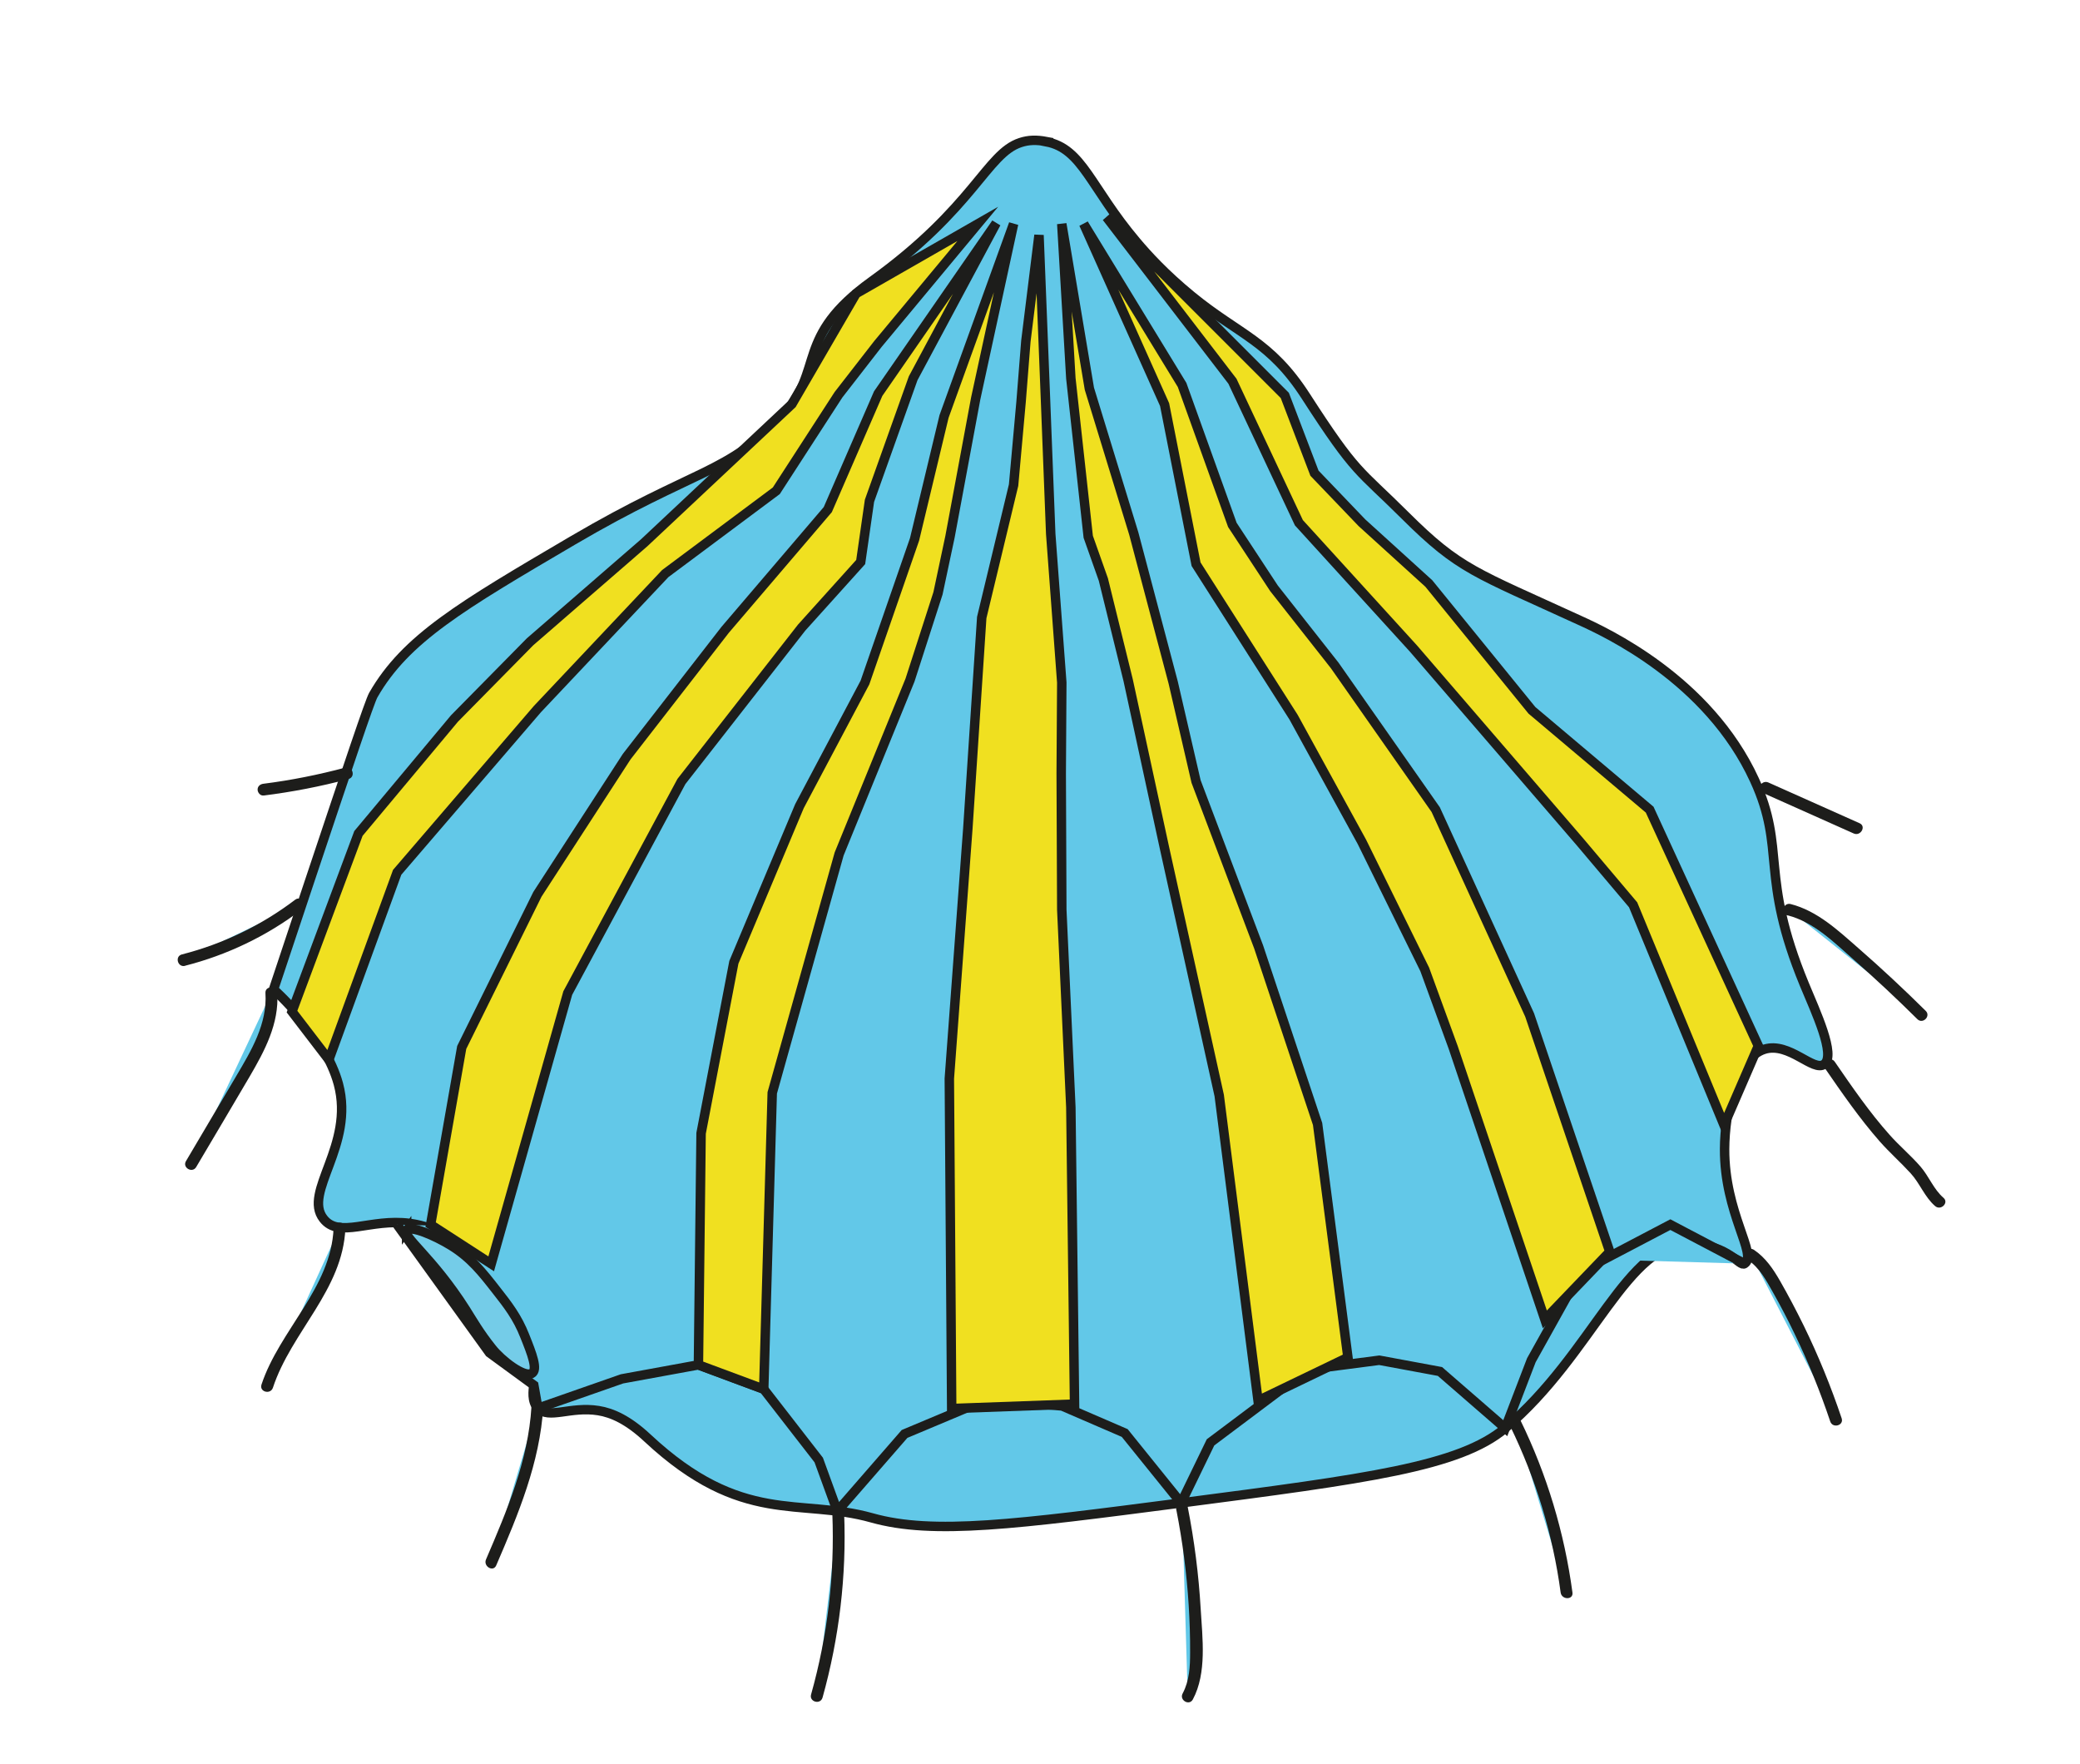 <?xml version="1.0" encoding="UTF-8"?><svg id="Layer_4" xmlns="http://www.w3.org/2000/svg" width="220.11" height="186.62" viewBox="0 0 220.11 186.62"><defs><style>.cls-1{fill:#1d1d1b;}.cls-2,.cls-3{fill:#62c8e8;}.cls-4{fill:#f0e020;}.cls-4,.cls-3,.cls-5{stroke:#1d1d1b;stroke-miterlimit:10;}.cls-5{fill:#74cce8;}</style></defs><path class="cls-3" d="m110.74,14.98c-1.06-.2-1.9-.18-2.77.11-3.57,1.18-4.86,6.86-15.7,14.66-8.31,5.98-4.9,9.32-9.5,14.25-5.77,6.19-9.07,5.51-22.16,13.19-11.78,6.92-17.68,10.37-21.11,16.36-.38.67-2.54,7.13-6.86,20.05-1,2.99-3.69,11.08-3.69,11.08,0,0,5.47,4.84,6.86,10.03,1.74,6.51-3.8,11.43-1.58,14.25,1.67,2.13,4.93-.06,9.13.49.97.13,2,.4,3.06.91,5.69,2.72,10.65,11.18,10.07,16.21-.06.53-.26,1.71.43,2.43,1.14,1.21,3.44-.22,6.41.26,1.44.23,3.14.98,5.2,2.91,10.03,9.35,16.05,6.28,23.74,8.44,6.51,1.83,15.25.69,32.71-1.58,19.63-2.56,29.45-3.83,34.3-7.91,9.35-7.87,12.93-19.89,19.67-19.54,4.06.21,5.13,2.48,5.66,2.13,1.42-.94-2.14-5.33-2.11-12.14.02-3.95,1.22-9.62,4.22-10.55,2.63-.81,5.19,2.46,6.33,1.58,1.24-.96-.9-5.52-2.11-8.44-4.78-11.57-1.89-14.26-5.28-21.63-4.89-10.66-15.79-15.66-18.47-16.88-11.11-5.1-12.74-5.38-18.47-11.08-5.01-4.99-5.15-4.29-10.55-12.66-3.77-5.84-7.01-6.45-12.08-10.6-2.82-2.31-4.7-4.38-5.86-5.76-4.85-5.74-5.68-9.82-9.5-10.55Z"/><polyline class="cls-3" points="42.03 129.58 51.8 143.14 56.49 146.57 56.92 149.01 65.82 145.9 73.91 144.42 80.82 146.99 86.64 154.49 88.61 159.9 95.72 151.73 104.41 148.08 112.4 148.77 119.02 151.63 124.99 159.03 128.1 152.62 138.36 144.92 145.96 143.93 152.38 145.12 159.29 151.12 162.05 143.93 167.28 134.55 176.76 129.58 184.61 133.71"/><path class="cls-2" d="m56.87,148.85c-.31,5.75-2.62,11.19-4.89,16.48"/><path class="cls-1" d="m56.24,148.85c-.34,5.69-2.59,10.99-4.81,16.16-.31.73.76,1.37,1.08.63,2.32-5.38,4.63-10.87,4.98-16.79.05-.8-1.2-.8-1.25,0h0Z"/><path class="cls-2" d="m35.92,129.97c-.09,3.09-1.58,5.96-3.22,8.58s-3.49,5.17-4.43,8.12"/><path class="cls-1" d="m35.3,129.97c-.26,6.3-5.73,10.78-7.63,16.54-.25.77.95,1.09,1.21.33,1.95-5.93,7.4-10.34,7.67-16.87.03-.8-1.22-.8-1.25,0h0Z"/><path class="cls-2" d="m28.71,105.08c.26,3.14-1.4,6.08-3,8.78-1.83,3.1-3.67,6.21-5.5,9.31"/><path class="cls-1" d="m28.09,105.08c.21,3.24-1.5,6.09-3.09,8.78-1.77,3-3.55,6-5.32,9-.41.69.67,1.32,1.08.63,1.89-3.19,3.78-6.38,5.66-9.58,1.58-2.7,3.13-5.6,2.92-8.83-.05-.8-1.3-.8-1.25,0h0Z"/><path class="cls-2" d="m19.42,101.59c4.39-1.1,8.55-3.1,12.14-5.85"/><path class="cls-1" d="m19.58,102.19c4.44-1.13,8.64-3.14,12.29-5.91.63-.48.01-1.57-.63-1.08-3.57,2.71-7.64,4.68-11.99,5.79-.78.2-.45,1.4.33,1.21h0Z"/><path class="cls-2" d="m27.88,83.56c2.98-.37,5.93-.95,8.83-1.73"/><path class="cls-1" d="m27.88,84.18c3.04-.38,6.04-.96,9-1.75.78-.21.45-1.41-.33-1.21-2.85.76-5.74,1.34-8.67,1.71-.34.04-.62.26-.62.62,0,.31.29.67.62.62h0Z"/><path class="cls-2" d="m86.44,179.47c1.78-6.26,2.54-12.81,2.27-19.31"/><path class="cls-1" d="m87.04,179.64c1.77-6.33,2.55-12.91,2.29-19.48-.03-.8-1.28-.81-1.25,0,.26,6.47-.5,12.91-2.25,19.14-.22.78.99,1.11,1.21.33h0Z"/><path class="cls-2" d="m125.09,159.63c.99,5,1.48,10.1,1.47,15.2,0,1.6-.08,3.28-.87,4.66"/><path class="cls-1" d="m124.49,159.8c.65,3.32,1.09,6.68,1.3,10.07.1,1.65.16,3.31.15,4.97,0,1.5-.07,3-.79,4.35-.38.71.7,1.34,1.08.63,1.5-2.8,1.01-6.51.83-9.57-.21-3.62-.67-7.22-1.37-10.78-.15-.79-1.36-.45-1.21.33h0Z"/><path class="cls-2" d="m165.77,168.51c-.82-6.22-2.66-12.3-5.42-17.92"/><path class="cls-1" d="m166.4,168.51c-.85-6.34-2.7-12.48-5.51-18.24-.35-.72-1.43-.09-1.08.63,2.7,5.54,4.52,11.49,5.34,17.61.11.79,1.36.8,1.25,0h0Z"/><path class="cls-2" d="m194.29,150.25c-1.67-4.99-3.84-9.82-6.45-14.39-.67-1.16-1.4-2.35-2.53-3.06"/><path class="cls-1" d="m194.89,150.08c-1.13-3.36-2.47-6.65-4.03-9.84-.78-1.59-1.61-3.16-2.49-4.7-.73-1.27-1.53-2.46-2.76-3.29-.67-.45-1.3.63-.63,1.08,1.22.82,1.92,2.15,2.63,3.4.82,1.45,1.59,2.93,2.31,4.43,1.45,3,2.7,6.09,3.76,9.25.26.76,1.46.43,1.21-.33h0Z"/><path class="cls-2" d="m193.62,112.67c2.33,3.39,4.68,6.8,7.62,9.67.7.68,1.44,1.34,2.01,2.13.65.91,1.09,2.01,1.97,2.71"/><path class="cls-1" d="m193.08,112.98c1.84,2.67,3.69,5.35,5.83,7.79,1.04,1.18,2.22,2.22,3.28,3.38.98,1.07,1.48,2.51,2.59,3.47.61.52,1.49-.36.88-.88-1.04-.9-1.53-2.26-2.42-3.29-1.02-1.18-2.23-2.19-3.27-3.36-2.15-2.41-3.98-5.08-5.81-7.74-.45-.66-1.54-.03-1.08.63h0Z"/><path class="cls-2" d="m189.33,96.25c2.09.49,3.84,1.89,5.47,3.29,2.95,2.51,5.8,5.13,8.55,7.86"/><path class="cls-1" d="m189.16,96.85c2.78.71,4.94,2.88,7.03,4.72,2.3,2.02,4.53,4.11,6.71,6.27.57.57,1.46-.32.88-.88-2.3-2.28-4.67-4.49-7.11-6.62-2.14-1.87-4.35-3.96-7.18-4.68-.78-.2-1.11,1.01-.33,1.21h0Z"/><path class="cls-2" d="m186.82,83.34l9.65,4.31"/><path class="cls-1" d="m186.51,83.88c3.22,1.44,6.44,2.87,9.65,4.31.73.33,1.36-.75.63-1.08-3.22-1.44-6.44-2.87-9.65-4.31-.73-.33-1.36.75-.63,1.08h0Z"/><path class="cls-5" d="m43.03,130.18c-.5.68,2.73,2.85,6.25,8.4.79,1.25,1.43,2.4,2.78,4.1,1.03,1.3,3.37,3.08,4.19,2.66.72-.37.03-2.1-.72-3.98-.78-1.98-1.78-3.27-3.03-4.86-1.5-1.92-2.7-3.44-4.8-4.73-1.63-1-4.25-2.15-4.67-1.58Z"/><polygon class="cls-4" points="51.98 133.73 45.57 129.58 48.86 110.83 56.87 94.63 66.32 80.06 76.74 66.64 87.6 53.92 92.93 41.65 105.42 23.61 96.63 40.03 92.01 52.99 91.08 59.47 84.83 66.41 72.11 82.69 60.08 105.08 51.98 133.73"/><polygon class="cls-4" points="80.82 146.99 73.91 144.42 74.19 119.92 77.66 101.82 84.6 85.3 91.53 72.22 96.78 57.07 99.9 44.07 107.26 23.69 103.25 42.17 100.53 56.8 99.26 62.78 96.3 71.96 88.8 90.36 81.72 115.64 80.82 146.99"/><polygon class="cls-4" points="133.13 148.21 142.64 143.63 139.43 118.93 133.19 100.19 126.57 82.69 124.15 72.22 119.98 56.46 115.28 41.13 112.36 23.69 113.32 40.03 115.16 56.8 116.76 61.32 119.38 71.96 123.24 89.78 129.02 115.92 133.13 148.21"/><polygon class="cls-4" points="163.48 139.61 170.35 132.45 161.87 107.4 151.93 85.67 141.24 70.41 134.81 62.24 130.41 55.54 125.09 40.73 114.68 23.69 123.24 42.81 126.57 59.7 136.89 75.89 144.12 89.08 150.77 102.58 153.78 110.83 163.48 139.61"/><polygon class="cls-4" points="182.44 119.05 186.07 110.67 174.57 85.67 162.11 75.16 151.2 61.74 144.12 55.31 139.1 50.07 135.96 41.84 117.1 22.98 130.42 40.34 137.45 55.31 149.58 68.63 158.86 79.4 167.24 89.13 172.82 95.74 182.44 119.05"/><polygon class="cls-4" points="100.71 149.04 113.71 148.57 113.32 117.17 112.36 96.25 112.3 81.83 112.36 72.22 111.19 56.49 110.64 42.36 109.95 24.88 108.56 36.1 108.05 42.55 107.26 51.33 103.89 65.34 102.42 87.65 100.46 114.13 100.71 149.04"/><polygon class="cls-4" points="34.8 112.13 30.9 107.04 37.93 88.19 48.09 76.03 56.09 67.91 68.16 57.44 83.8 42.76 90.59 31.07 103.47 23.69 92.91 36.39 88.73 41.77 82.15 51.93 70.4 60.69 56.87 75.03 42.03 92.3 34.8 112.13"/></svg>